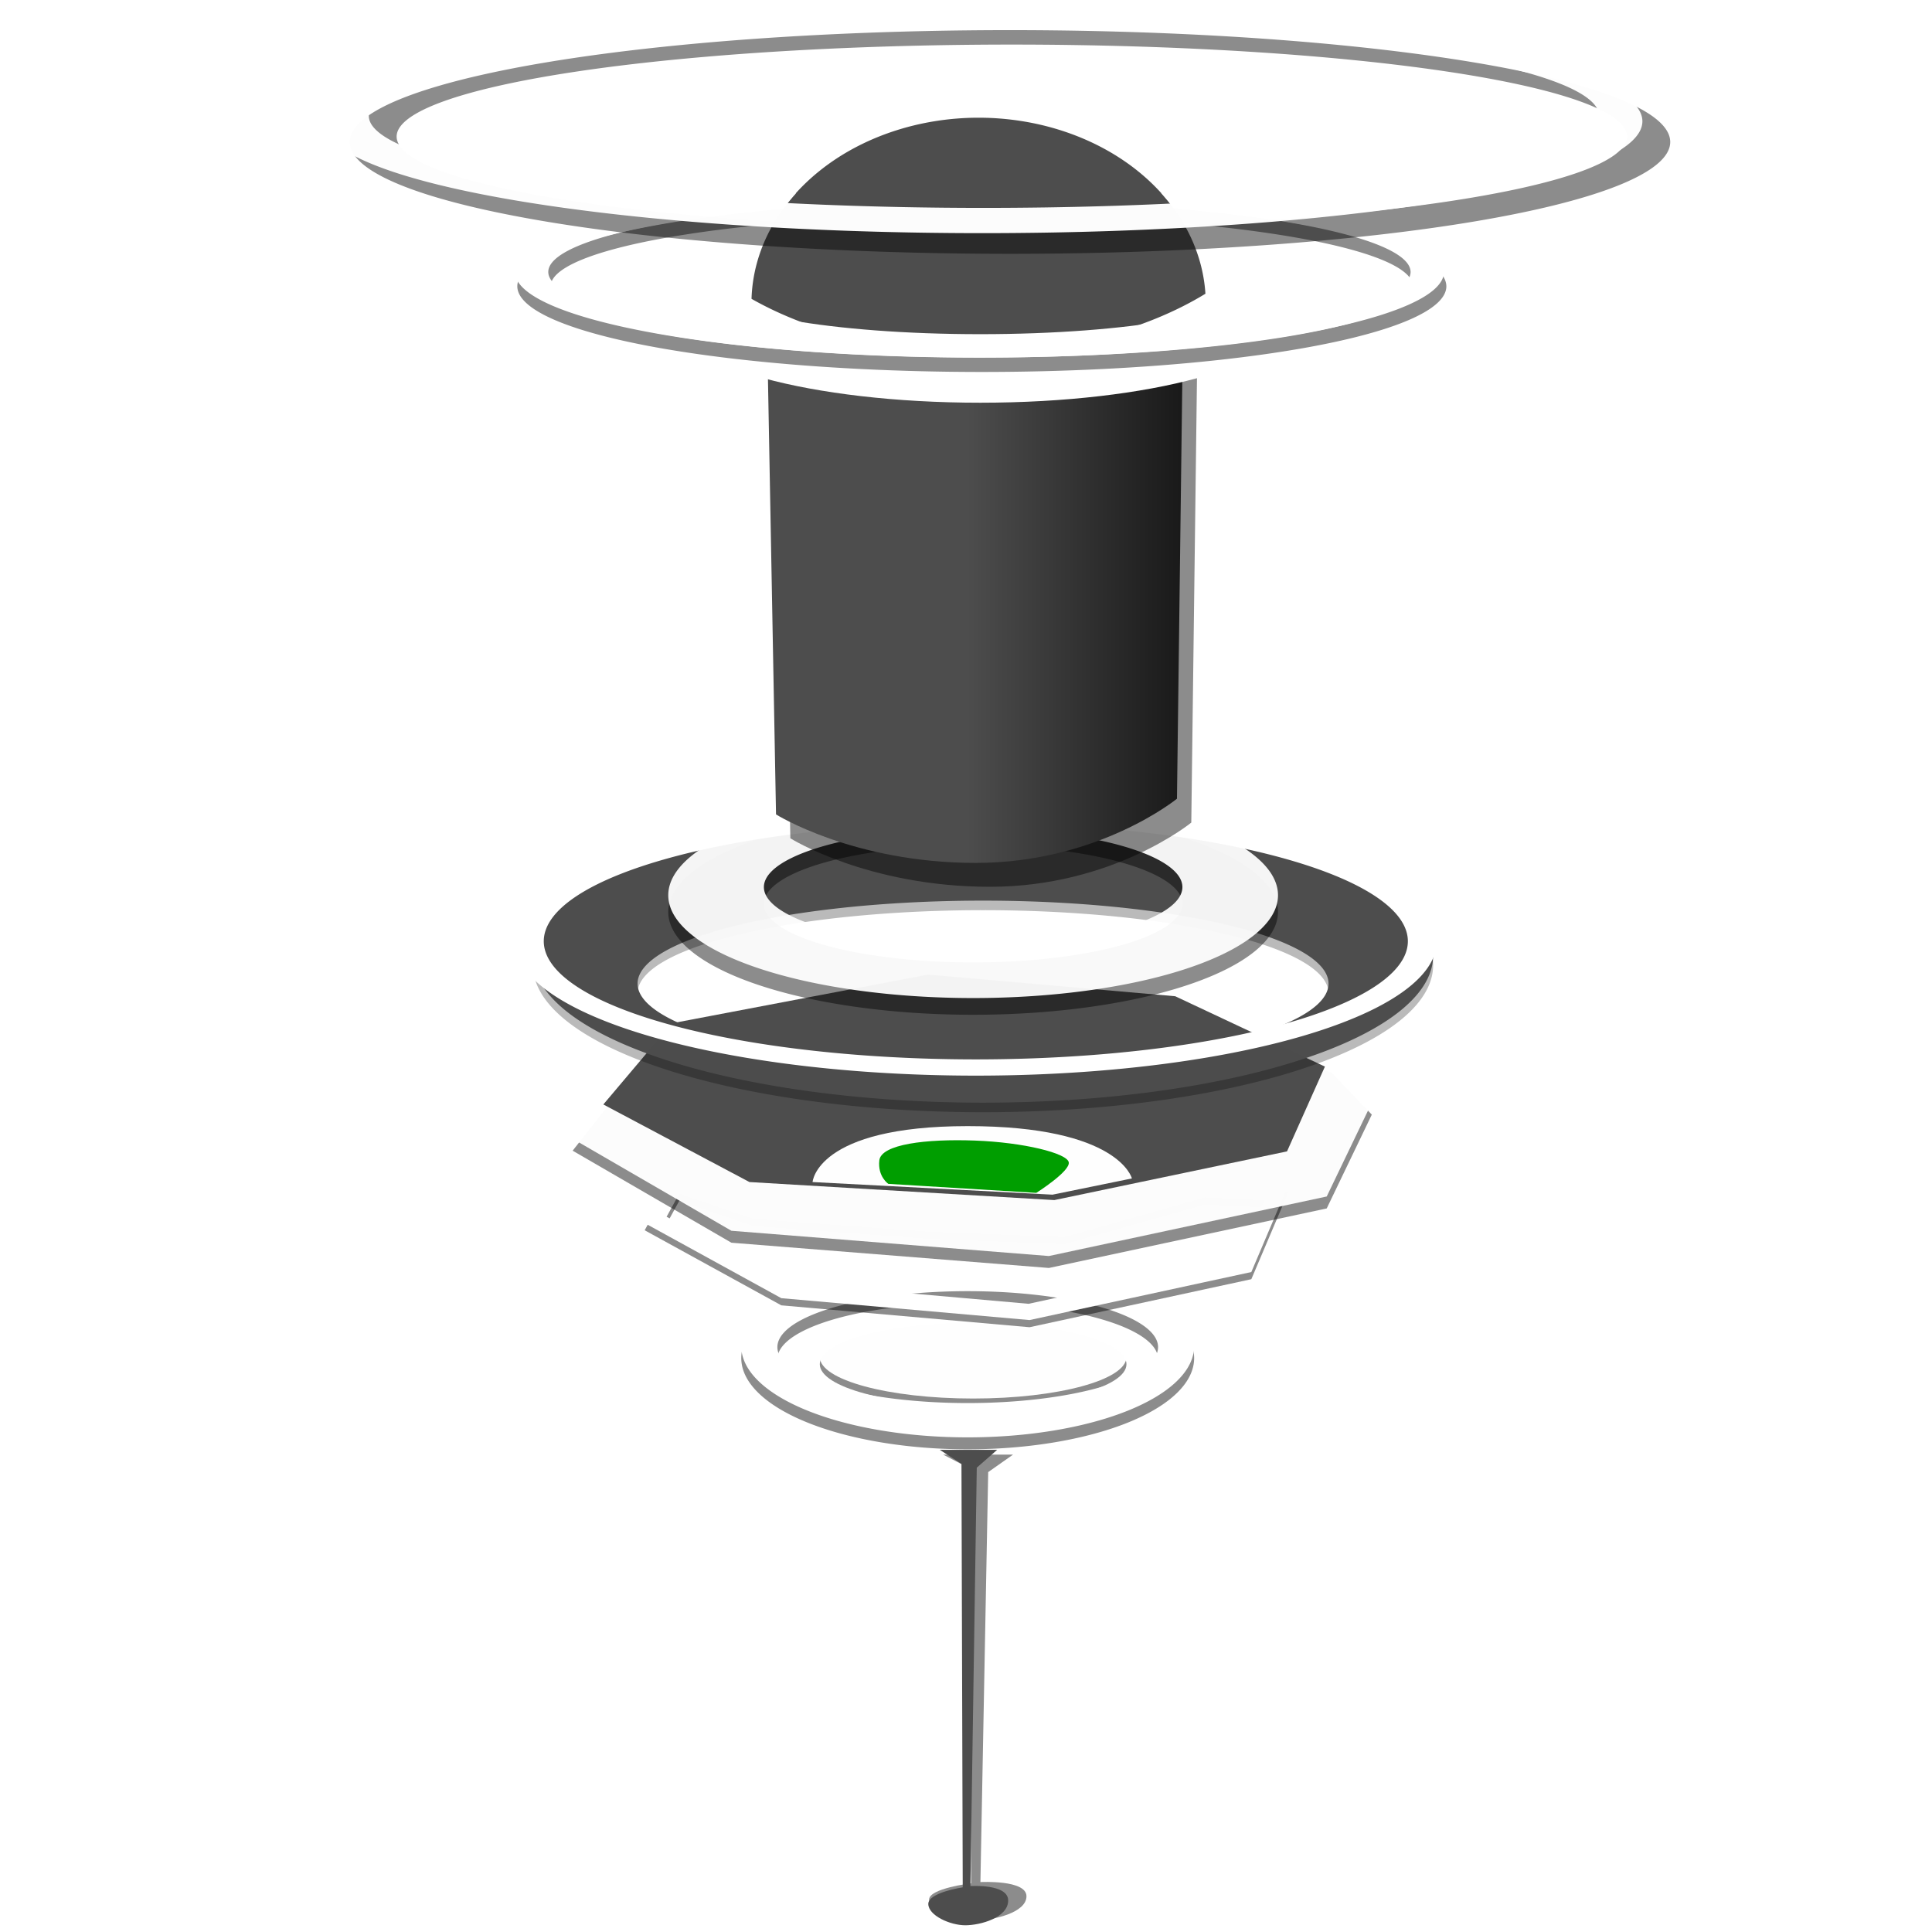 <?xml version="1.0" encoding="UTF-8" standalone="no"?>
<svg
   xmlns:dc="http://purl.org/dc/elements/1.1/"
   xmlns:cc="http://creativecommons.org/ns#"
   xmlns:rdf="http://www.w3.org/1999/02/22-rdf-syntax-ns#"
   xmlns:svg="http://www.w3.org/2000/svg"
   xmlns="http://www.w3.org/2000/svg"
   xmlns:xlink="http://www.w3.org/1999/xlink"
   xml:space="preserve"
   style="enable-background:new 0 0 127.852 127.852;"
   viewBox="0 0 127.852 127.852"
   y="0px"
   x="0px"
   id="Layer_1"
   version="1.1"><defs
     id="defs3040"><linearGradient
       id="linearGradient1287"><stop
         id="stop1283"
         offset="0"
         style="stop-color:#4d4d4d;stop-opacity:1;" /><stop
         id="stop1285"
         offset="1"
         style="stop-color:#1a1a1a;stop-opacity:1" /></linearGradient><filter
       height="1.166"
       y="-0.083"
       width="1.028"
       x="-0.014"
       id="filter959"
       style="color-interpolation-filters:sRGB"><feGaussianBlur
         id="feGaussianBlur961"
         stdDeviation="0.511" /></filter><filter
       height="1.16"
       y="-0.08"
       width="1.028"
       x="-0.014"
       id="filter982"
       style="color-interpolation-filters:sRGB"><feGaussianBlur
         id="feGaussianBlur984"
         stdDeviation="0.362" /></filter><filter
       height="1.095"
       y="-0.048"
       width="1.032"
       x="-0.016"
       id="filter1013"
       style="color-interpolation-filters:sRGB"><feGaussianBlur
         id="feGaussianBlur1015"
         stdDeviation="0.27" /></filter><filter
       height="1.092"
       y="-0.046"
       width="1.033"
       x="-0.016"
       id="filter1060"
       style="color-interpolation-filters:sRGB"><feGaussianBlur
         id="feGaussianBlur1062"
         stdDeviation="0.358" /></filter><filter
       height="1.13"
       y="-0.065"
       width="1.029"
       x="-0.015"
       id="filter1083"
       style="color-interpolation-filters:sRGB"><feGaussianBlur
         id="feGaussianBlur1085"
         stdDeviation="0.261" /></filter><filter
       height="1.084"
       y="-0.042"
       width="1.034"
       x="-0.017"
       id="filter1106"
       style="color-interpolation-filters:sRGB"><feGaussianBlur
         id="feGaussianBlur1108"
         stdDeviation="0.21" /></filter><filter
       height="1.113"
       y="-0.056"
       width="1.03"
       x="-0.015"
       id="filter1129"
       style="color-interpolation-filters:sRGB"><feGaussianBlur
         id="feGaussianBlur1131"
         stdDeviation="0.129" /></filter><filter
       height="1.097"
       y="-0.049"
       width="1.032"
       x="-0.016"
       id="filter1171"
       style="color-interpolation-filters:sRGB"><feGaussianBlur
         id="feGaussianBlur1173"
         stdDeviation="0.395" /></filter><filter
       height="1.044"
       y="-0.022"
       width="1.054"
       x="-0.027"
       id="filter1196"
       style="color-interpolation-filters:sRGB"><feGaussianBlur
         id="feGaussianBlur1198"
         stdDeviation="0.306" /></filter><filter
       height="1.029"
       y="-0.015"
       width="1.139"
       x="-0.069"
       id="filter1239"
       style="color-interpolation-filters:sRGB"><feGaussianBlur
         id="feGaussianBlur1241"
         stdDeviation="0.186" /></filter><linearGradient
       gradientUnits="userSpaceOnUse"
       y2="39.035"
       x2="78.07"
       y1="39.035"
       x1="64.005"
       id="linearGradient1289"
       xlink:href="#linearGradient1287" /></defs><g
     id="g3007" /><g
     id="g3009" /><g
     id="g3011" /><g
     id="g3013" /><g
     id="g3015" /><g
     id="g3017" /><g
     id="g3019" /><g
     id="g3021" /><g
     id="g3023" /><g
     id="g3025" /><g
     id="g3027" /><g
     id="g3029" /><g
     id="g3031" /><g
     id="g3033" /><g
     id="g3035" /><g
     id="layer2"><path
       id="path3208-8"
       d="m 64.04,83.847 a 14.984,6.031 0 0 0 -14.985,6.03 14.984,6.031 0 0 0 14.985,6.032 14.984,6.031 0 0 0 14.983,-6.032 14.984,6.031 0 0 0 -14.983,-6.03 z m 0,2.387 a 12.597,3.703 0 0 1 12.596,3.704 12.597,3.703 0 0 1 -12.596,3.701 12.597,3.703 0 0 1 -12.596,-3.701 12.597,3.703 0 0 1 12.596,-3.704 z"
       style="opacity:1;fill:#000000;fill-opacity:0.451;stroke:none;stroke-width:1.215;stroke-miterlimit:4;stroke-dasharray:none;stroke-opacity:1;paint-order:stroke markers fill;filter:url(#filter1106)" /><ellipse
       ry="2.746"
       rx="10.147"
       cy="90.277"
       cx="64.398"
       id="path3226-0"
       style="opacity:1;fill:#000000;fill-opacity:0.451;stroke:none;stroke-width:1.026;stroke-miterlimit:4;stroke-dasharray:none;stroke-opacity:1;paint-order:stroke markers fill;filter:url(#filter1129)" /><ellipse
       ry="2.746"
       rx="10.147"
       cy="89.803"
       cx="64.398"
       id="path3226"
       style="opacity:1;fill:#ffffff;fill-opacity:0.99;stroke:none;stroke-width:1.026;stroke-miterlimit:4;stroke-dasharray:none;stroke-opacity:1;paint-order:stroke markers fill" /><ellipse
       ry="1.688"
       rx="3.208"
       cy="126.163"
       cx="63.964"
       id="path3230"
       style="opacity:1;fill:#ffffff;fill-opacity:0.985;stroke:none;stroke-width:1.07;stroke-miterlimit:4;stroke-dasharray:none;stroke-opacity:1;paint-order:stroke markers fill" /><path
       id="path3208"
       d="m 64.04,83.057 a 14.984,6.031 0 0 0 -14.985,6.03 14.984,6.031 0 0 0 14.985,6.032 14.984,6.031 0 0 0 14.983,-6.032 14.984,6.031 0 0 0 -14.983,-6.03 z m 0,2.387 a 12.597,3.703 0 0 1 12.596,3.704 12.597,3.703 0 0 1 -12.596,3.701 12.597,3.703 0 0 1 -12.596,-3.701 12.597,3.703 0 0 1 12.596,-3.704 z"
       style="opacity:1;fill:#ffffff;fill-opacity:1;stroke:none;stroke-width:1.215;stroke-miterlimit:4;stroke-dasharray:none;stroke-opacity:1;paint-order:stroke markers fill" /><path
       id="path3204-5"
       d="m 44.448,78.166 -0.215,0.392 -1.571,2.856 9.043,4.968 16.427,1.448 14.676,-3.178 2.437,-5.736 -5.627,-0.28 -9.314,2.627 -8.859,-0.355 -11.384,-0.83 z m 0.503,1.3 4.895,1.669 11.538,0.841 9.047,0.363 9.308,-2.627 3.925,0.196 -1.623,3.816 -13.975,3.03 -16.043,-1.417 -7.91,-4.344 z"
       style="color:#000000;font-style:normal;font-variant:normal;font-weight:normal;font-stretch:normal;font-size:medium;line-height:normal;font-family:sans-serif;font-variant-ligatures:normal;font-variant-position:normal;font-variant-caps:normal;font-variant-numeric:normal;font-variant-alternates:normal;font-feature-settings:normal;text-indent:0;text-align:start;text-decoration:none;text-decoration-line:none;text-decoration-style:solid;text-decoration-color:#000000;letter-spacing:normal;word-spacing:normal;text-transform:none;writing-mode:lr-tb;direction:ltr;text-orientation:mixed;dominant-baseline:auto;baseline-shift:baseline;text-anchor:start;white-space:normal;shape-padding:0;clip-rule:nonzero;display:inline;overflow:visible;visibility:visible;opacity:1;isolation:auto;mix-blend-mode:normal;color-interpolation:sRGB;color-interpolation-filters:linearRGB;solid-color:#000000;solid-opacity:1;vector-effect:none;fill:#000000;fill-opacity:0.451;fill-rule:evenodd;stroke:none;stroke-width:1.068px;stroke-linecap:butt;stroke-linejoin:miter;stroke-miterlimit:4;stroke-dasharray:none;stroke-dashoffset:0;stroke-opacity:1;color-rendering:auto;image-rendering:auto;shape-rendering:auto;text-rendering:auto;enable-background:accumulate;filter:url(#filter1083)" /><path
       id="path3204"
       d="m 44.448,77.692 -0.215,0.392 -1.571,2.856 9.043,4.968 16.427,1.448 14.676,-3.178 2.437,-5.736 -5.627,-0.28 -9.314,2.627 -8.859,-0.355 -11.384,-0.83 z m 0.503,1.3 4.895,1.669 11.538,0.841 9.047,0.363 9.308,-2.627 3.925,0.196 -1.623,3.816 -13.975,3.03 -16.043,-1.417 -7.91,-4.344 z"
       style="color:#000000;font-style:normal;font-variant:normal;font-weight:normal;font-stretch:normal;font-size:medium;line-height:normal;font-family:sans-serif;font-variant-ligatures:normal;font-variant-position:normal;font-variant-caps:normal;font-variant-numeric:normal;font-variant-alternates:normal;font-feature-settings:normal;text-indent:0;text-align:start;text-decoration:none;text-decoration-line:none;text-decoration-style:solid;text-decoration-color:#000000;letter-spacing:normal;word-spacing:normal;text-transform:none;writing-mode:lr-tb;direction:ltr;text-orientation:mixed;dominant-baseline:auto;baseline-shift:baseline;text-anchor:start;white-space:normal;shape-padding:0;clip-rule:nonzero;display:inline;overflow:visible;visibility:visible;opacity:1;isolation:auto;mix-blend-mode:normal;color-interpolation:sRGB;color-interpolation-filters:linearRGB;solid-color:#000000;solid-opacity:1;vector-effect:none;fill:#ffffff;fill-opacity:1;fill-rule:evenodd;stroke:none;stroke-width:1.068px;stroke-linecap:butt;stroke-linejoin:miter;stroke-miterlimit:4;stroke-dasharray:none;stroke-dashoffset:0;stroke-opacity:1;color-rendering:auto;image-rendering:auto;shape-rendering:auto;text-rendering:auto;enable-background:accumulate" /><path
       id="path3197-1"
       d="m 37.896,76.148 6.088,-7.76 17.191,-3.223 16.952,1.552 10.028,4.298 2.626,2.746 -2.984,6.208 -18.384,3.94 -21.011,-1.671 z"
       style="fill:#000000;fill-opacity:0.451;fill-rule:evenodd;stroke:none;stroke-width:1.068px;stroke-linecap:butt;stroke-linejoin:miter;stroke-opacity:1;filter:url(#filter1060)" /><path
       id="path3197"
       d="m 37.896,75.358 6.088,-7.76 17.191,-3.223 16.952,1.552 10.028,4.298 2.626,2.746 -2.984,6.208 -18.384,3.94 -21.011,-1.671 z"
       style="fill:#ffffff;fill-opacity:0.976;fill-rule:evenodd;stroke:none;stroke-width:1.068px;stroke-linecap:butt;stroke-linejoin:miter;stroke-opacity:1" /><path
       id="path3195"
       d="m 49.595,78.223 20.175,1.194 15.4,-3.223 2.507,-5.611 -9.908,-4.656 -16.355,-1.433 -16.952,3.223 -4.536,5.372 z"
       style="fill:#4d4d4d;fill-opacity:0.995;fill-rule:evenodd;stroke:none;stroke-width:1.068px;stroke-linecap:butt;stroke-linejoin:miter;stroke-opacity:1" /><path
       id="path3177-4"
       d="m 65.054,54.144 a 29.785,9.729 0 0 0 -29.785,9.729 29.785,9.729 0 0 0 29.785,9.729 29.785,9.729 0 0 0 29.785,-9.729 29.785,9.729 0 0 0 -29.785,-9.729 z m 0,6.088 A 22.861,5.491 0 0 1 87.916,65.724 22.861,5.491 0 0 1 65.054,71.216 22.861,5.491 0 0 1 42.192,65.724 22.861,5.491 0 0 1 65.054,60.232 Z"
       style="opacity:1;fill:#000000;fill-opacity:0.271;stroke:none;stroke-width:0.946;stroke-miterlimit:4;stroke-dasharray:none;stroke-opacity:1;paint-order:stroke markers fill;filter:url(#filter1171)" /><path
       id="path3177"
       d="m 65.054,53.512 a 29.785,9.729 0 0 0 -29.785,9.729 29.785,9.729 0 0 0 29.785,9.729 29.785,9.729 0 0 0 29.785,-9.729 29.785,9.729 0 0 0 -29.785,-9.729 z m 0,6.088 a 22.861,5.491 0 0 1 22.862,5.492 22.861,5.491 0 0 1 -22.862,5.492 22.861,5.491 0 0 1 -22.862,-5.492 22.861,5.491 0 0 1 22.862,-5.492 z"
       style="opacity:1;fill:#4d4d4d;fill-opacity:0.995;stroke:none;stroke-width:0.946;stroke-miterlimit:4;stroke-dasharray:none;stroke-opacity:1;paint-order:stroke markers fill" /><path
       id="path3141-0"
       d="m 64.399,53.544 a 20.175,6.805 0 0 0 -20.176,6.804 20.175,6.805 0 0 0 20.176,6.806 20.175,6.805 0 0 0 20.174,-6.806 20.175,6.805 0 0 0 -20.174,-6.804 z m 0,2.387 A 13.848,3.88 0 0 1 78.247,59.811 13.848,3.88 0 0 1 64.399,63.69 13.848,3.88 0 0 1 50.551,59.811 13.848,3.88 0 0 1 64.399,55.931 Z"
       style="opacity:1;fill:#000000;fill-opacity:0.451;stroke:none;stroke-width:1.055;stroke-miterlimit:4;stroke-dasharray:none;stroke-opacity:1;paint-order:stroke markers fill;filter:url(#filter1013)" /><path
       id="path3141"
       d="m 64.399,52.437 a 20.175,6.805 0 0 0 -20.176,6.804 20.175,6.805 0 0 0 20.176,6.806 20.175,6.805 0 0 0 20.174,-6.806 20.175,6.805 0 0 0 -20.174,-6.804 z m 0,2.387 a 13.848,3.88 0 0 1 13.848,3.881 13.848,3.88 0 0 1 -13.848,3.879 13.848,3.88 0 0 1 -13.848,-3.879 13.848,3.88 0 0 1 13.848,-3.881 z"
       style="opacity:1;fill:#ffffff;fill-opacity:0.942;stroke:none;stroke-width:1.055;stroke-miterlimit:4;stroke-dasharray:none;stroke-opacity:1;paint-order:stroke markers fill" /><path
       id="path3159"
       d="m 64.576,53.393 a 30.501,8.894 0 0 0 -30.5,8.893 30.501,8.894 0 0 0 30.5,8.895 30.501,8.894 0 0 0 30.502,-8.895 30.501,8.894 0 0 0 -30.502,-8.893 z m 0,1.075 a 28.591,7.819 0 0 1 28.591,7.818 28.591,7.819 0 0 1 -28.591,7.82 28.591,7.819 0 0 1 -28.591,-7.82 28.591,7.819 0 0 1 28.591,-7.818 z"
       style="opacity:1;fill:#ffffff;fill-opacity:1;stroke:none;stroke-width:1.088;stroke-miterlimit:4;stroke-dasharray:none;stroke-opacity:1;paint-order:stroke markers fill" /><path
       id="path3255-1"
       d="m 79.213,24.882 -7.932,1.416 -9.065,0.094 -8.593,-0.85 -1.888,-0.661 0.567,30.593 c 0,0 5.099,3.21 13.219,3.21 8.12,0 13.314,-4.249 13.314,-4.249 z"
       style="fill:#000000;fill-opacity:0.451;fill-rule:evenodd;stroke:none;stroke-width:1.068px;stroke-linecap:butt;stroke-linejoin:miter;stroke-opacity:1;filter:url(#filter1196)" /><path
       id="path3255"
       d="m 78.265,23.302 -7.932,1.416 -9.065,0.094 -8.593,-0.85 -1.888,-0.661 0.567,30.593 c 0,0 5.099,3.21 13.219,3.21 8.12,0 13.314,-4.249 13.314,-4.249 z"
       style="fill:url(#linearGradient1289);fill-rule:evenodd;stroke:none;stroke-width:1.068px;stroke-linecap:butt;stroke-linejoin:miter;stroke-opacity:1;fill-opacity:1" /><path
       id="path3200"
       d="m 53.773,78.223 c 0,0 0.239,-3.701 10.267,-3.701 10.028,0 10.864,3.462 10.864,3.462 l -5.253,1.074 z"
       style="fill:#ffffff;fill-opacity:0.995;fill-rule:evenodd;stroke:none;stroke-width:1.068px;stroke-linecap:butt;stroke-linejoin:miter;stroke-opacity:1" /><path
       id="path3202"
       d="m 58.787,78.343 c 0,0 -0.716,-0.478 -0.597,-1.552 0.119,-1.074 3.104,-1.433 6.327,-1.313 3.223,0.119 6.088,0.836 6.208,1.433 0.119,0.597 -2.149,2.029 -2.149,2.029 z"
       style="fill:#009e00;fill-opacity:1;fill-rule:evenodd;stroke:none;stroke-width:1.068px;stroke-linecap:butt;stroke-linejoin:miter;stroke-opacity:1" /><path
       id="path3228-7"
       d="m 67.042,96.259 h -4.631 l 1.749,0.91 0.103,27.462 c 0,0 -2.779,0.331 -2.779,1.075 0,0.744 1.748,1.385 2.984,1.385 1.235,0 3.46,-0.503 3.46,-1.606 0,-1.103 -3.048,-0.937 -3.048,-0.937 L 65.395,97.417 Z"
       style="fill:#000000;fill-rule:evenodd;stroke:none;stroke-width:1.168px;stroke-linecap:butt;stroke-linejoin:miter;stroke-opacity:1;fill-opacity:0.451;filter:url(#filter1239)" /><path
       id="path3228"
       d="m 65.99,95.943 h -3.799 l 1.435,0.929 0.084,28.025 c 0,0 -2.279,0.338 -2.279,1.097 0,0.76 1.434,1.413 2.448,1.413 1.013,0 2.838,-0.513 2.838,-1.638 0,-1.125 -2.5,-0.956 -2.5,-0.956 l 0.422,-27.688 z"
       style="fill:#4d4d4d;fill-rule:evenodd;stroke:none;stroke-width:1.068px;stroke-linecap:butt;stroke-linejoin:miter;stroke-opacity:1;fill-opacity:0.995" /><path
       id="path3102"
       d="M 64.756,7.789 A 15.042,12.296 0 0 0 49.733,19.776 21.548,13.012 0 0 0 64.457,23.308 21.548,13.012 0 0 0 79.77,19.438 15.042,12.296 0 0 0 64.756,7.789 Z"
       style="opacity:1;fill:#4d4d4d;fill-opacity:0.995;stroke:none;stroke-width:1.043;stroke-miterlimit:4;stroke-dasharray:none;stroke-opacity:1;paint-order:stroke markers fill" /><path
       id="path3107"
       d="m 82.096,18.169 c 0.371,0.256 0.561,0.518 0.565,0.782 -0.001,1.747 -7.965,3.163 -17.787,3.163 -9.823,-2.3e-5 -17.786,-1.416 -17.787,-3.163 0.007,-0.261 0.197,-0.521 0.563,-0.774 -1.998,0.877 -3.061,1.89 -3.069,2.923 0.002,3.065 9.087,5.55 20.293,5.55 11.207,1.13e-4 20.293,-2.485 20.295,-5.55 -0.004,-1.036 -1.068,-2.052 -3.073,-2.932 z"
       style="opacity:1;fill:#ffffff;fill-opacity:1;stroke:none;stroke-width:0.938;stroke-miterlimit:4;stroke-dasharray:none;stroke-opacity:1;paint-order:stroke markers fill" /><path
       id="path3084-9"
       d="m 77.005,13.734 c 0.293,0.324 0.57,0.658 0.824,1.006 a 28.532,4.715 0 0 1 15.676,4.204 28.532,4.715 0 0 1 -28.531,4.715 28.532,4.715 0 0 1 -28.533,-4.715 28.532,4.715 0 0 1 15.574,-4.2 c 0.253,-0.347 0.527,-0.682 0.82,-1.006 a 30.74,5.671 0 0 0 -18.601,5.206 30.74,5.671 0 0 0 30.74,5.671 30.74,5.671 0 0 0 30.74,-5.671 30.74,5.671 0 0 0 -18.71,-5.21 z"
       style="opacity:1;fill:#000000;fill-opacity:0.451;stroke:none;stroke-width:1.113;stroke-miterlimit:4;stroke-dasharray:none;stroke-opacity:1;paint-order:stroke markers fill;filter:url(#filter982)" /><path
       id="path3084"
       d="m 76.847,12.786 c 0.293,0.324 0.57,0.658 0.824,1.006 a 28.532,4.715 0 0 1 15.676,4.204 28.532,4.715 0 0 1 -28.531,4.715 28.532,4.715 0 0 1 -28.533,-4.715 28.532,4.715 0 0 1 15.574,-4.2 c 0.253,-0.347 0.527,-0.682 0.82,-1.006 a 30.74,5.671 0 0 0 -18.601,5.206 30.74,5.671 0 0 0 30.74,5.671 30.74,5.671 0 0 0 30.74,-5.671 30.74,5.671 0 0 0 -18.71,-5.21 z"
       style="opacity:1;fill:#ffffff;fill-opacity:1;stroke:none;stroke-width:1.113;stroke-miterlimit:4;stroke-dasharray:none;stroke-opacity:1;paint-order:stroke markers fill" /><path
       id="path3057-8"
       d="M 66.838,1.994 A 43.693,7.402 0 0 0 23.145,9.397 43.693,7.402 0 0 0 66.838,16.797 43.693,7.402 0 0 0 110.529,9.397 43.693,7.402 0 0 0 66.838,1.994 Z m 0.119,0.956 a 40.708,6.088 0 0 1 40.707,6.088 40.708,6.088 0 0 1 -40.707,6.088 40.708,6.088 0 0 1 -40.709,-6.088 40.708,6.088 0 0 1 40.709,-6.088 z"
       style="opacity:1;fill:#000000;fill-opacity:0.451;stroke:none;stroke-width:1.062;stroke-miterlimit:4;stroke-dasharray:none;stroke-opacity:1;paint-order:stroke markers fill;filter:url(#filter959)" /><path
       id="path3057"
       d="M 64.996,0.626 A 43.693,7.402 0 0 0 21.303,8.029 43.693,7.402 0 0 0 64.996,15.429 43.693,7.402 0 0 0 108.687,8.029 43.693,7.402 0 0 0 64.996,0.626 Z m 0.119,0.956 a 40.708,6.088 0 0 1 40.707,6.088 40.708,6.088 0 0 1 -40.707,6.088 40.708,6.088 0 0 1 -40.709,-6.088 40.708,6.088 0 0 1 40.709,-6.088 z"
       style="opacity:1;fill:#ffffff;fill-opacity:0.981;stroke:none;stroke-width:1.062;stroke-miterlimit:4;stroke-dasharray:none;stroke-opacity:1;paint-order:stroke markers fill" /></g></svg>